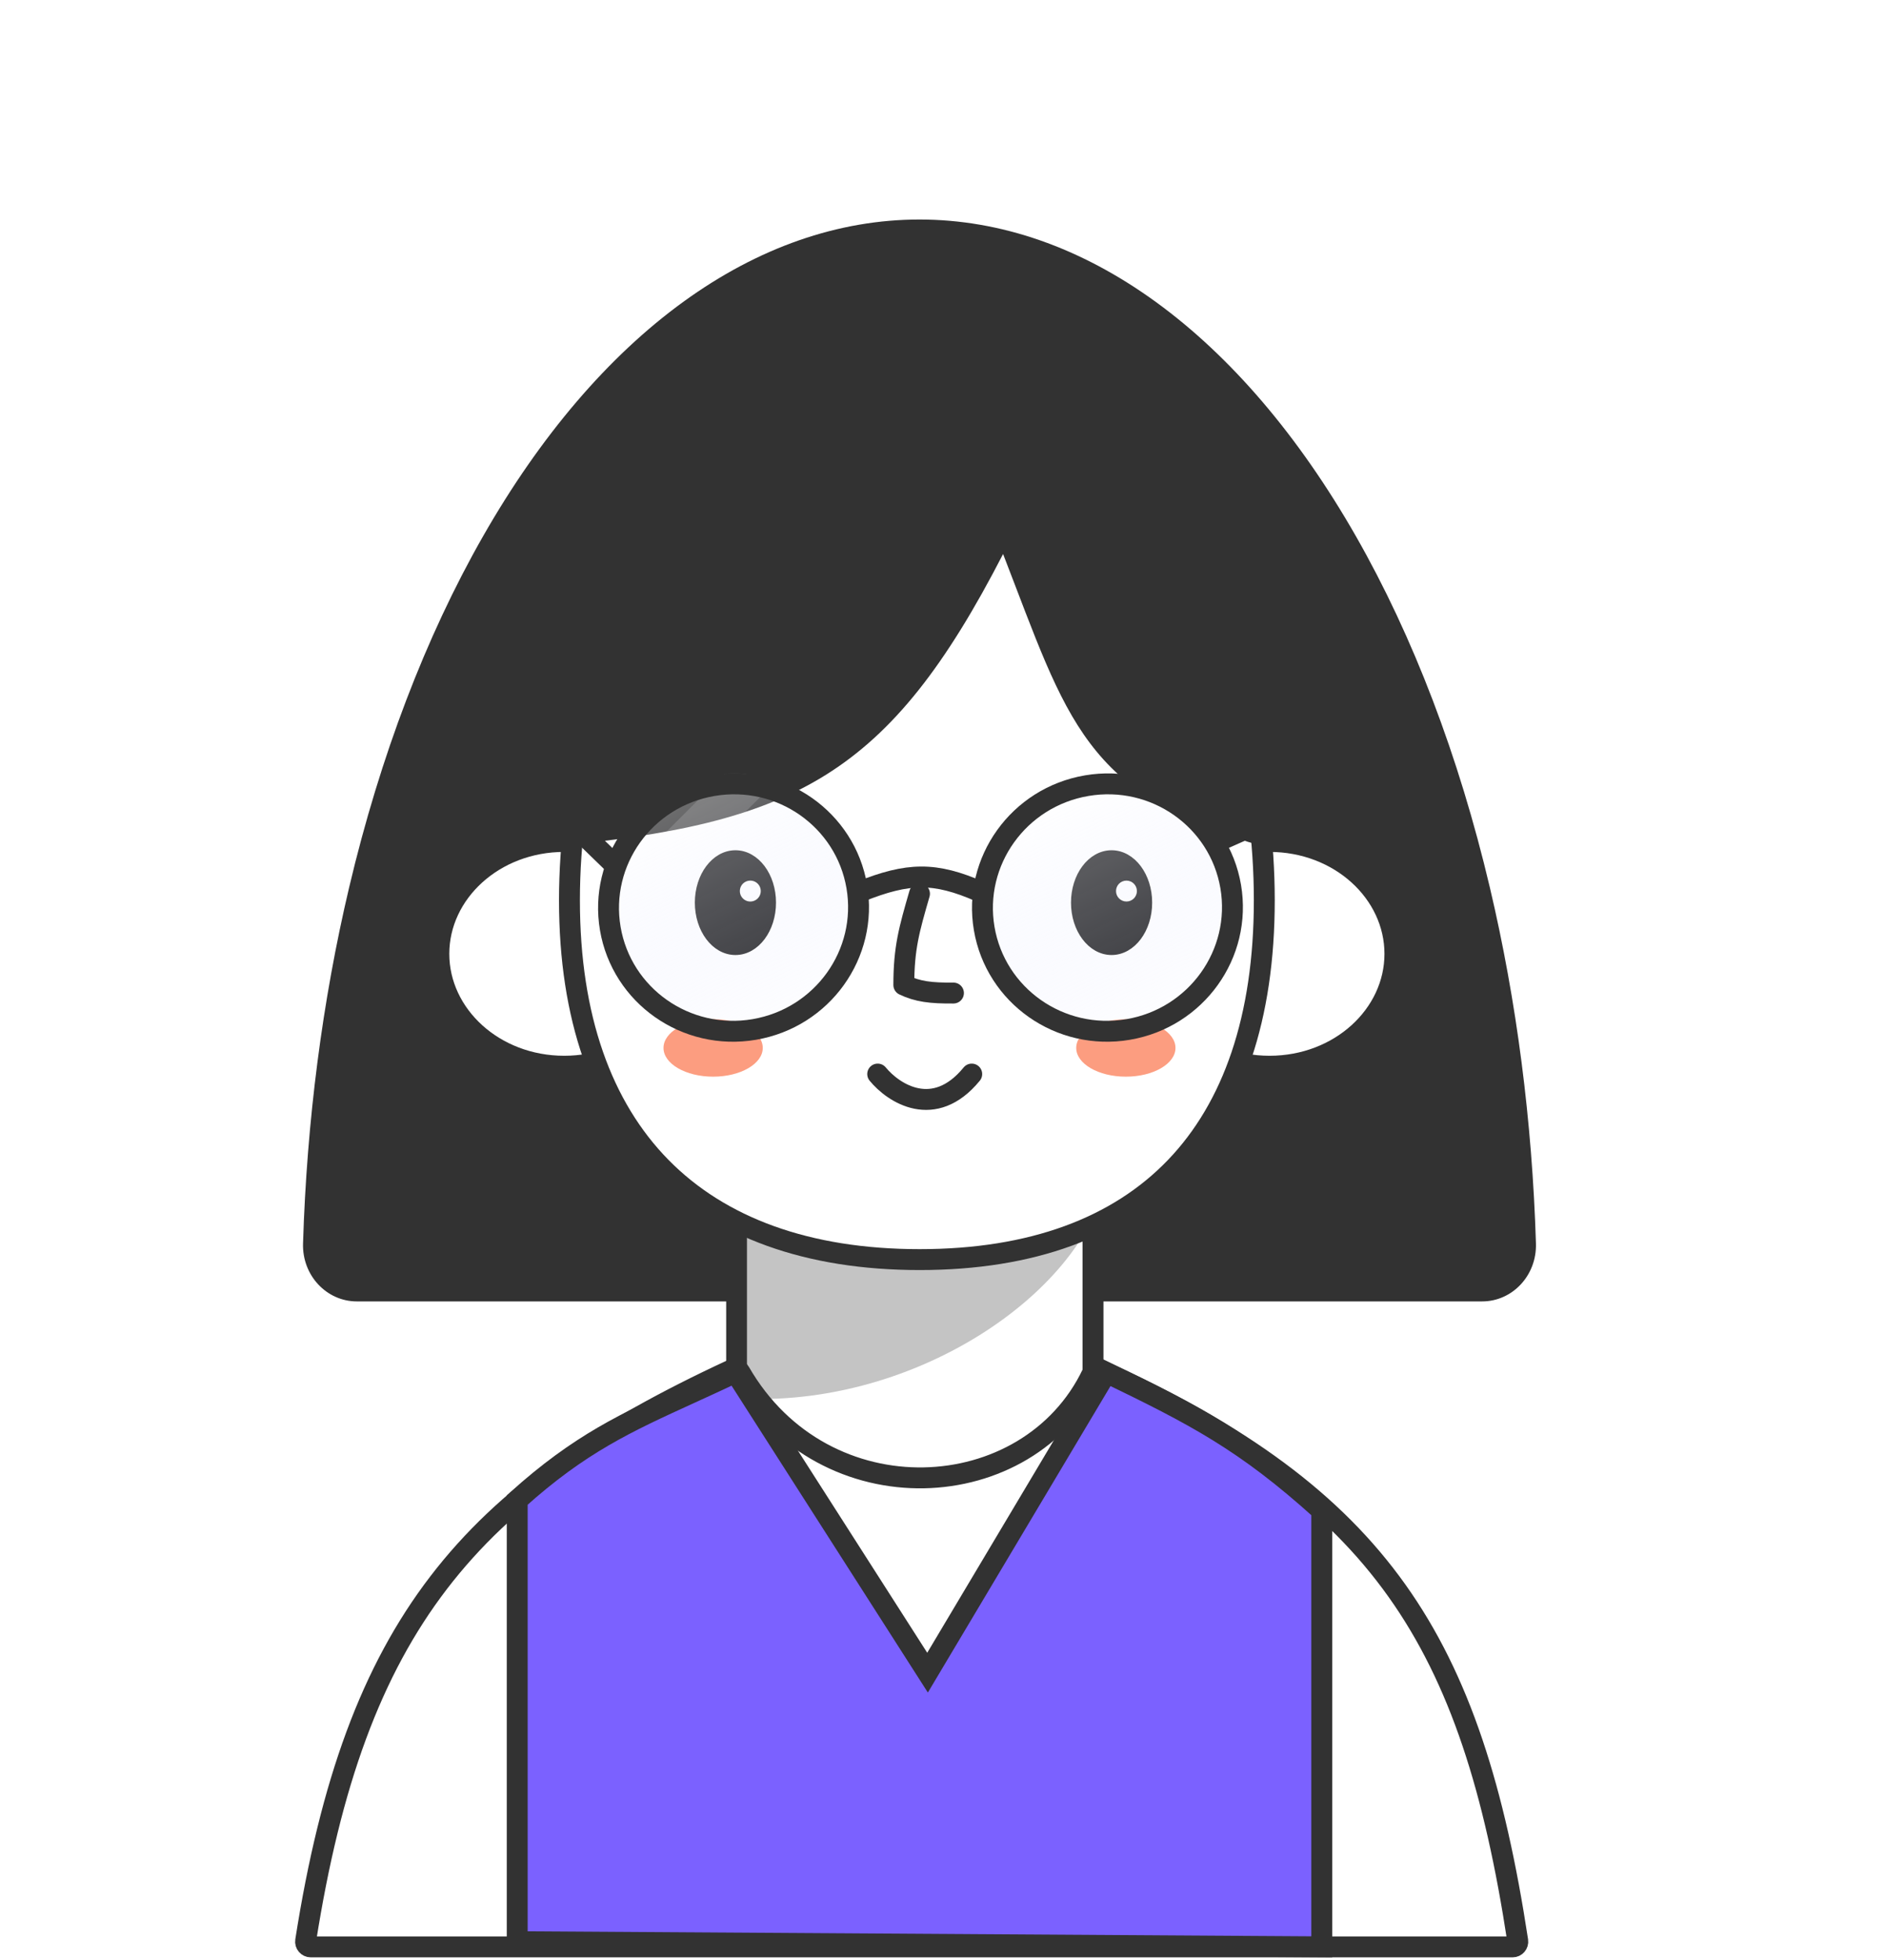 <svg width="361" height="375" viewBox="0 0 361 375" fill="none" xmlns="http://www.w3.org/2000/svg">
<g clip-path="url(#clip0_10_848)">
<path d="M283.699 249C289.479 249 294.182 244.034 293.995 237.912C293.278 214.518 290.299 191.479 285.169 169.785C279.231 144.67 270.527 121.851 259.555 102.629C248.582 83.407 235.556 68.16 221.219 57.757C206.883 47.354 191.518 42 176 42C160.482 42 145.117 47.354 130.781 57.757C116.444 68.16 103.418 83.407 92.445 102.629C81.473 121.851 72.769 144.67 66.831 169.785C61.701 191.479 58.722 214.518 58.005 237.912C57.818 244.034 62.521 249 68.3 249L283.699 249Z" fill="#323232"/>
<rect x="141" y="185" width="68.214" height="128.131" rx="13.777" fill="white" stroke="#323232" stroke-width="4" stroke-linecap="round"/>
<path d="M142.896 267.634V226.678H211.5C206.333 247.68 175.523 268.768 142.896 267.634Z" fill="#7E7E7E" fill-opacity="0.45"/>
<path d="M132 182.5C132 194.189 121.45 204 108 204C94.55 204 84 194.189 84 182.5C84 170.811 94.55 161 108 161C121.45 161 132 170.811 132 182.5Z" fill="white" stroke="#323232" stroke-width="4"/>
<path d="M219 182.5C219 194.189 229.55 204 243 204C256.45 204 267 194.189 267 182.5C267 170.811 256.45 161 243 161C229.55 161 219 170.811 219 182.5Z" fill="white" stroke="#323232" stroke-width="4"/>
<path d="M242 172.261C242 194.713 236.042 211.834 224.986 223.337C213.941 234.828 197.532 241 176.03 241C154.526 241 137.842 234.827 126.529 223.321C115.211 211.81 109 194.69 109 172.261C109 149.804 115.232 126.379 126.779 108.629C138.311 90.903 155.009 79 176.03 79C197.043 79 213.472 90.893 224.74 108.612C236.025 126.358 242 149.787 242 172.261Z" fill="white" stroke="#323232" stroke-width="4" stroke-linecap="round"/>
<path d="M176 171C174.029 177.812 173 181.371 173 188.458C175.64 189.72 178.163 190.036 182.5 190" stroke="#323232" stroke-width="4" stroke-linecap="round" stroke-linejoin="round"/>
<path d="M140.768 182.225C142.829 182.225 144.657 181.11 145.953 179.382C147.249 177.655 148.035 175.291 148.035 172.702C148.035 170.112 147.249 167.748 145.953 166.021C144.657 164.293 142.829 163.178 140.768 163.178C138.706 163.178 136.878 164.293 135.582 166.021C134.287 167.748 133.5 170.112 133.5 172.702C133.5 175.291 134.287 177.655 135.582 179.382C136.878 181.11 138.706 182.225 140.768 182.225Z" fill="#323232" stroke="#323232" stroke-linecap="round"/>
<circle cx="143.616" cy="170.487" r="2.5" fill="white" stroke="#323232"/>
<path d="M212.768 182.225C214.829 182.225 216.657 181.11 217.953 179.382C219.249 177.655 220.035 175.291 220.035 172.702C220.035 170.112 219.249 167.748 217.953 166.021C216.657 164.293 214.829 163.178 212.768 163.178C210.706 163.178 208.878 164.293 207.582 166.021C206.287 167.748 205.5 170.112 205.5 172.702C205.5 175.291 206.287 177.655 207.582 179.382C208.878 181.11 210.706 182.225 212.768 182.225Z" fill="#323232" stroke="#323232" stroke-linecap="round"/>
<circle cx="215.616" cy="170.487" r="2" fill="white"/>
<path d="M168 205.5C171 209.167 178.8 214.3 186 205.5" stroke="#323232" stroke-width="4" stroke-linecap="round" stroke-linejoin="round"/>
<g filter="url(#filter0_f_10_848)">
<ellipse cx="136.5" cy="200.5" rx="9.5" ry="5.5" fill="#FC9D80"/>
</g>
<g filter="url(#filter1_f_10_848)">
<ellipse cx="215.5" cy="200.5" rx="9.5" ry="5.5" fill="#FC9D80"/>
</g>
<path d="M192 106C170.149 148.401 152.136 157.762 105 162C95.5 97.5 110.661 83.804 181.5 73C239.144 92.221 240.619 110.613 242 162C207.433 152.149 204.344 137.803 192 106Z" fill="#323232"/>
</g>
<path d="M164.609 170.611C173.886 166.905 178.93 166.813 187.609 170.611" stroke="#323232" stroke-width="4" stroke-linecap="round"/>
<path d="M118 165.799L110.109 158.135" stroke="#323232" stroke-width="4"/>
<path d="M232.049 161.439L240.609 157.635" stroke="#323232" stroke-width="4"/>
<path fill-rule="evenodd" clip-rule="evenodd" d="M142.769 148.07L146.355 151.657L116.657 181.355L115.255 179.953C115.093 179.311 114.956 178.658 114.843 177.994C114.509 176.031 114.41 174.081 114.525 172.173L138.657 148.041C140.045 147.942 141.419 147.954 142.769 148.07Z" fill="white" fill-opacity="0.15"/>
<path d="M164.001 169.631C166.189 182.493 157.426 194.749 144.376 196.969C131.326 199.189 119.003 190.521 116.814 177.659C114.626 164.797 123.39 152.541 136.44 150.321C149.49 148.101 161.813 156.769 164.001 169.631Z" fill="url(#paint0_linear_10_848)" fill-opacity="0.3" stroke="#323232" stroke-width="4"/>
<path fill-rule="evenodd" clip-rule="evenodd" d="M237.886 174.612C237.957 172.865 237.847 171.086 237.543 169.296C237.511 169.111 237.478 168.927 237.443 168.744L234.941 166.243L203.78 197.404L204.681 198.305C207.396 199.086 210.273 199.434 213.217 199.28L237.886 174.612Z" fill="white" fill-opacity="0.15"/>
<path d="M235.571 169.631C237.759 182.493 228.996 194.749 215.946 196.969C202.896 199.189 190.573 190.521 188.385 177.659C186.196 164.797 194.96 152.541 208.01 150.321C221.06 148.101 233.383 156.769 235.571 169.631Z" fill="url(#paint1_linear_10_848)" fill-opacity="0.3" stroke="#323232" stroke-width="4"/>
<path d="M141.637 262.566C157.781 290.54 196.874 288.35 209.064 262.821C209.396 262.127 210.144 261.922 210.623 262.139C237.582 274.357 255.284 287.353 267.373 304.321C279.476 321.308 286.102 342.482 290.512 371.356C290.604 371.958 290.132 372.5 289.538 372.5H59.471C58.878 372.5 58.405 371.956 58.5 371.354C63.264 341.036 71.098 319.611 83.931 302.851C96.765 286.091 114.747 273.803 140.18 262.032C140.637 261.82 141.303 261.988 141.637 262.566Z" fill="white" stroke="#323232" stroke-width="4" stroke-linecap="round" stroke-linejoin="round"/>
<path d="M175.797 317.304L177.542 320.031L179.199 317.25L211.781 262.596C228.567 270.694 238.356 275.755 253 289.007V372.487L99 371.506V287C110.957 276.231 119.89 272.154 132.084 266.589C134.794 265.352 137.666 264.041 140.768 262.567L175.797 317.304Z" fill="#7B61FF" stroke="#323232" stroke-width="4"/>
<defs>
<filter id="filter0_f_10_848" x="115" y="183" width="43" height="35" filterUnits="userSpaceOnUse" color-interpolation-filters="sRGB">
<feFlood flood-opacity="0" result="BackgroundImageFix"/>
<feBlend mode="normal" in="SourceGraphic" in2="BackgroundImageFix" result="shape"/>
<feGaussianBlur stdDeviation="6" result="effect1_foregroundBlur_10_848"/>
</filter>
<filter id="filter1_f_10_848" x="194" y="183" width="43" height="35" filterUnits="userSpaceOnUse" color-interpolation-filters="sRGB">
<feFlood flood-opacity="0" result="BackgroundImageFix"/>
<feBlend mode="normal" in="SourceGraphic" in2="BackgroundImageFix" result="shape"/>
<feGaussianBlur stdDeviation="6" result="effect1_foregroundBlur_10_848"/>
</filter>
<linearGradient id="paint0_linear_10_848" x1="136.104" y1="148.349" x2="160.109" y2="197.635" gradientUnits="userSpaceOnUse">
<stop stop-color="white"/>
<stop offset="1" stop-color="#C0C8FE" stop-opacity="0"/>
</linearGradient>
<linearGradient id="paint1_linear_10_848" x1="207.674" y1="148.349" x2="231.679" y2="197.635" gradientUnits="userSpaceOnUse">
<stop stop-color="white"/>
<stop offset="1" stop-color="#C0C8FE" stop-opacity="0"/>
</linearGradient>
<clipPath id="clip0_10_848">
<rect width="361" height="284" fill="white"/>
</clipPath>
</defs>
</svg>

